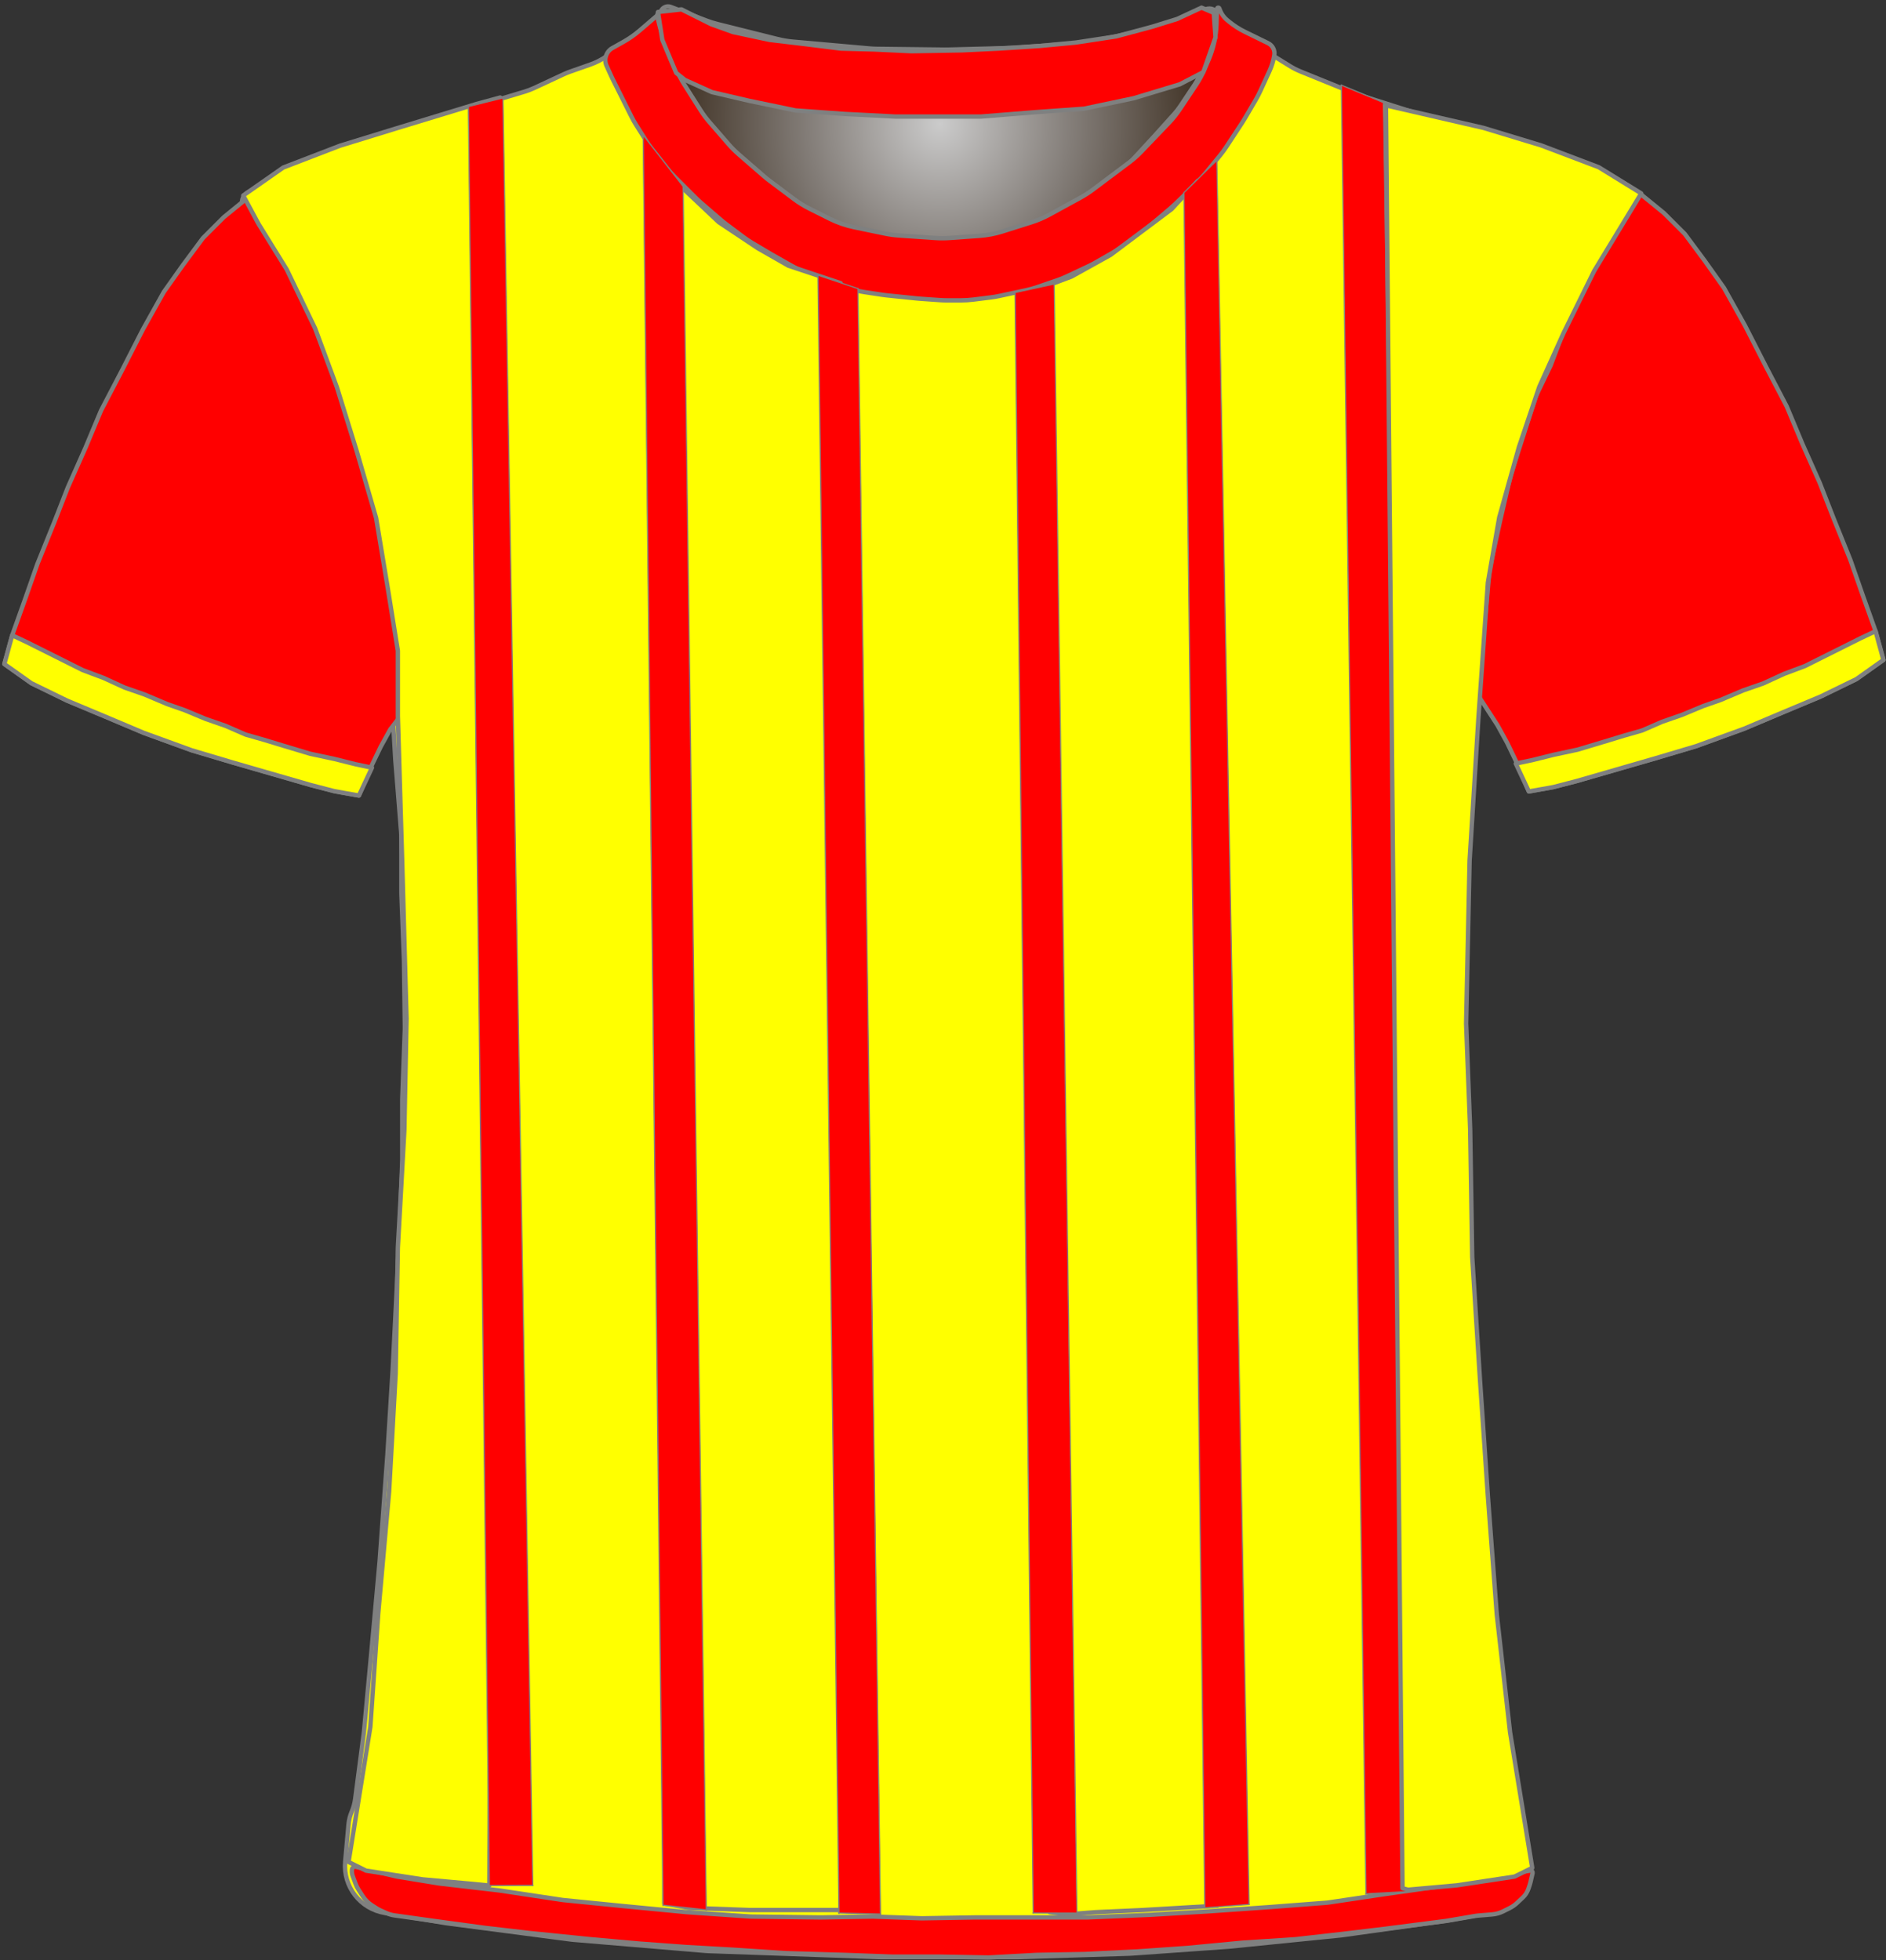 <?xml version="1.0" encoding="UTF-8" standalone="no"?>
<!DOCTYPE svg PUBLIC "-//W3C//DTD SVG 1.1//EN" "http://www.w3.org/Graphics/SVG/1.1/DTD/svg11.dtd">
<svg xmlns:xl="http://www.w3.org/1999/xlink" version="1.1" xmlns="http://www.w3.org/2000/svg" xmlns:dc="http://purl.org/dc/elements/1.1/" viewBox="-39 -62 433 450" width="433" height="450">
  <rect x="-39" y="-62" width="433" height="450" fill="#333333" stroke="none"/>
  <defs>
    <radialGradient cx="0" cy="0" r="1" id="Gradient" gradientUnits="userSpaceOnUse">
      <stop offset="0" stop-color="#cbcbcb"/>
      <stop offset=".434" stop-color="#837d78"/>
      <stop offset="1" stop-color="#2b1b0b"/>
    </radialGradient>
    <radialGradient id="Obj_Gradient" xl:href="#Gradient" gradientTransform="translate(176.759 -33.6) scale(70.263)"/>
  </defs>
  <g id="Canvas_8" stroke-opacity="1" stroke-dasharray="none" fill="none" fill-opacity="1" stroke="none">
    <title>Canvas 8</title>
    <g id="Canvas_8_Layer_1">
      <title>Layer 1</title>
      <g id="Graphic_20">
        <path d="M 115.006 -60.41 L 123.171 -57.292 C 124.029 -56.964 124.906 -56.688 125.797 -56.466 L 139.514 -53.036 C 140.676 -52.746 141.858 -52.547 143.051 -52.44 L 160.577 -50.879 C 161.165 -50.826 161.755 -50.796 162.345 -50.789 L 177.824 -50.605 C 178.114 -50.602 178.404 -50.604 178.695 -50.611 L 193.118 -50.986 C 193.479 -50.995 193.839 -51.013 194.199 -51.04 L 208.571 -52.091 C 209.562 -52.164 210.548 -52.3 211.521 -52.5 L 223.094 -54.878 C 224.136 -55.093 225.162 -55.379 226.165 -55.735 L 237.917 -59.91 C 239.007 -60.297 240.21 -59.766 240.659 -58.7 L 240.659 -58.7 C 241.181 -57.46 241.333 -56.095 241.097 -54.771 L 240.916 -53.76 C 240.613 -52.059 240.118 -50.397 239.442 -48.807 L 237.899 -45.176 C 237.34 -43.861 236.661 -42.602 235.868 -41.414 L 232.183 -35.885 C 231.435 -34.764 230.591 -33.71 229.659 -32.737 L 223.364 -26.162 C 222.495 -25.256 221.555 -24.422 220.55 -23.668 L 212.176 -17.387 C 211.299 -16.73 210.377 -16.136 209.416 -15.61 L 202.231 -11.679 C 200.919 -10.961 199.542 -10.373 198.116 -9.923 L 191.443 -7.816 C 189.727 -7.274 187.952 -6.935 186.156 -6.807 L 179.27 -6.315 C 178.197 -6.238 177.121 -6.237 176.049 -6.311 L 167.612 -6.893 C 166.578 -6.964 165.55 -7.105 164.535 -7.315 L 157.4 -8.792 C 155.448 -9.196 153.556 -9.851 151.774 -10.743 L 147.114 -13.073 C 145.88 -13.69 144.704 -14.416 143.6 -15.244 L 137.918 -19.506 C 137.479 -19.835 137.052 -20.18 136.637 -20.54 L 130.882 -25.538 C 130.068 -26.245 129.304 -27.009 128.597 -27.823 L 124.192 -32.896 C 123.438 -33.764 122.75 -34.688 122.134 -35.659 L 118.4 -41.547 C 118.04 -42.115 117.704 -42.699 117.395 -43.297 L 115.775 -46.43 C 115.166 -47.608 114.659 -48.836 114.262 -50.101 L 112.982 -54.174 C 112.767 -54.858 112.584 -55.551 112.434 -56.251 L 112.359 -56.6 C 112.165 -57.508 112.272 -58.456 112.665 -59.297 L 112.759 -59.5 C 113.154 -60.345 114.134 -60.742 115.006 -60.41 Z" fill="url(#Obj_Gradient)"/>
        <path d="M 115.006 -60.41 L 123.171 -57.292 C 124.029 -56.964 124.906 -56.688 125.797 -56.466 L 139.514 -53.036 C 140.676 -52.746 141.858 -52.547 143.051 -52.44 L 160.577 -50.879 C 161.165 -50.826 161.755 -50.796 162.345 -50.789 L 177.824 -50.605 C 178.114 -50.602 178.404 -50.604 178.695 -50.611 L 193.118 -50.986 C 193.479 -50.995 193.839 -51.013 194.199 -51.04 L 208.571 -52.091 C 209.562 -52.164 210.548 -52.3 211.521 -52.5 L 223.094 -54.878 C 224.136 -55.093 225.162 -55.379 226.165 -55.735 L 237.917 -59.91 C 239.007 -60.297 240.21 -59.766 240.659 -58.7 L 240.659 -58.7 C 241.181 -57.46 241.333 -56.095 241.097 -54.771 L 240.916 -53.76 C 240.613 -52.059 240.118 -50.397 239.442 -48.807 L 237.899 -45.176 C 237.34 -43.861 236.661 -42.602 235.868 -41.414 L 232.183 -35.885 C 231.435 -34.764 230.591 -33.71 229.659 -32.737 L 223.364 -26.162 C 222.495 -25.256 221.555 -24.422 220.55 -23.668 L 212.176 -17.387 C 211.299 -16.73 210.377 -16.136 209.416 -15.61 L 202.231 -11.679 C 200.919 -10.961 199.542 -10.373 198.116 -9.923 L 191.443 -7.816 C 189.727 -7.274 187.952 -6.935 186.156 -6.807 L 179.27 -6.315 C 178.197 -6.238 177.121 -6.237 176.049 -6.311 L 167.612 -6.893 C 166.578 -6.964 165.55 -7.105 164.535 -7.315 L 157.4 -8.792 C 155.448 -9.196 153.556 -9.851 151.774 -10.743 L 147.114 -13.073 C 145.88 -13.69 144.704 -14.416 143.6 -15.244 L 137.918 -19.506 C 137.479 -19.835 137.052 -20.18 136.637 -20.54 L 130.882 -25.538 C 130.068 -26.245 129.304 -27.009 128.597 -27.823 L 124.192 -32.896 C 123.438 -33.764 122.75 -34.688 122.134 -35.659 L 118.4 -41.547 C 118.04 -42.115 117.704 -42.699 117.395 -43.297 L 115.775 -46.43 C 115.166 -47.608 114.659 -48.836 114.262 -50.101 L 112.982 -54.174 C 112.767 -54.858 112.584 -55.551 112.434 -56.251 L 112.359 -56.6 C 112.165 -57.508 112.272 -58.456 112.665 -59.297 L 112.759 -59.5 C 113.154 -60.345 114.134 -60.742 115.006 -60.41 Z" stroke="#7f8080" stroke-linecap="round" stroke-linejoin="round" stroke-width="1"/>
      </g>
      <g id="Graphic_19">
        <path d="M 49.33 377.173 L 63.072 379.463 C 63.256 379.494 63.44 379.521 63.624 379.545 L 91.978 383.261 C 92.224 383.293 92.471 383.32 92.719 383.34 L 122.962 385.877 C 123.219 385.898 123.476 385.914 123.734 385.923 L 162.665 387.299 C 162.853 387.306 163.042 387.309 163.23 387.309 L 194.697 387.309 C 194.864 387.309 195.031 387.307 195.197 387.301 L 220.232 386.519 C 220.442 386.512 220.652 386.502 220.862 386.487 L 242.91 384.926 C 243.068 384.915 243.226 384.901 243.384 384.885 L 268.645 382.34 C 268.846 382.319 269.048 382.295 269.249 382.267 L 293.041 378.952 C 293.245 378.923 293.449 378.891 293.652 378.855 L 302.847 377.209 C 308.175 376.256 311.825 371.302 311.159 365.932 L 308.951 348.141 C 308.949 348.12 308.946 348.099 308.944 348.077 L 305.38 318.379 C 305.358 318.199 305.34 318.019 305.324 317.839 L 302.962 290.279 C 302.952 290.166 302.944 290.052 302.936 289.938 L 301.55 268.347 C 301.548 268.322 301.547 268.297 301.545 268.271 L 299.953 245.185 C 299.949 245.134 299.946 245.084 299.943 245.033 L 298.767 225.231 C 298.754 225.016 298.745 224.802 298.741 224.587 L 298.349 203.992 C 298.348 203.937 298.347 203.882 298.345 203.826 L 297.75 183.592 C 297.748 183.537 297.747 183.482 297.746 183.426 L 297.355 162.917 C 297.35 162.645 297.352 162.373 297.36 162.102 L 297.946 143.742 C 297.947 143.72 297.948 143.698 297.949 143.676 L 298.737 121.807 C 298.744 121.608 298.755 121.41 298.769 121.212 L 300.327 99.991 C 300.341 99.803 300.351 99.615 300.358 99.426 L 301.113 79.528 C 301.136 78.916 301.194 78.306 301.287 77.701 L 304.026 59.897 C 304.107 59.372 304.214 58.851 304.346 58.337 L 308.975 40.379 C 309.09 39.933 309.224 39.491 309.377 39.056 L 315.098 22.817 C 315.264 22.345 315.452 21.882 315.662 21.428 L 321.193 9.443 C 321.296 9.22 321.404 9 321.517 8.783 L 326.879 -1.559 C 326.925 -1.647 326.971 -1.734 327.018 -1.822 L 332.234 -11.439 C 332.972 -12.798 333.921 -14.031 335.047 -15.091 L 335.047 -15.091 C 335.723 -15.726 335.755 -16.789 335.119 -17.464 C 334.995 -17.596 334.85 -17.707 334.69 -17.793 L 331.475 -19.515 C 331.257 -19.632 331.035 -19.744 330.812 -19.851 L 322.958 -23.6 C 322.551 -23.794 322.136 -23.97 321.715 -24.13 L 312.04 -27.78 C 311.845 -27.854 311.648 -27.924 311.451 -27.99 L 298.756 -32.221 C 298.617 -32.268 298.477 -32.312 298.337 -32.355 L 285.453 -36.259 C 285.383 -36.28 285.312 -36.302 285.242 -36.324 L 272.738 -40.303 C 272.344 -40.428 271.956 -40.569 271.573 -40.724 L 259.597 -45.584 C 258.765 -45.921 257.964 -46.328 257.2 -46.8 L 247.581 -52.746 C 247.425 -52.843 247.271 -52.942 247.119 -53.043 L 242.229 -56.303 C 241.247 -56.958 240.376 -57.763 239.647 -58.691 L 239.647 -58.691 C 239.542 -58.825 239.347 -58.849 239.213 -58.743 C 239.11 -58.662 239.069 -58.526 239.11 -58.402 L 239.247 -57.991 C 239.707 -56.613 239.811 -55.142 239.551 -53.713 L 239.156 -51.54 C 238.885 -50.048 238.403 -48.603 237.725 -47.246 L 236.193 -44.182 C 235.896 -43.588 235.563 -43.014 235.195 -42.462 L 231.991 -37.656 C 231.563 -37.014 231.088 -36.403 230.571 -35.828 L 226.009 -30.759 C 225.968 -30.714 225.927 -30.668 225.885 -30.623 L 219.891 -24.115 C 219.263 -23.434 218.577 -22.808 217.841 -22.245 L 212.817 -18.403 C 212.371 -18.062 211.907 -17.744 211.428 -17.452 L 204.941 -13.497 C 204.28 -13.093 203.589 -12.739 202.876 -12.435 L 195.761 -9.407 C 194.953 -9.064 194.119 -8.787 193.266 -8.58 L 189.187 -7.591 C 188.362 -7.391 187.522 -7.257 186.676 -7.191 L 180.976 -6.74 C 180.557 -6.707 180.137 -6.691 179.717 -6.691 L 172.684 -6.691 C 171.927 -6.691 171.171 -6.745 170.422 -6.852 L 162.475 -7.987 C 161.99 -8.056 161.509 -8.148 161.032 -8.261 L 155.071 -9.681 C 153.925 -9.953 152.814 -10.352 151.755 -10.868 L 145.475 -13.935 C 144.99 -14.172 144.518 -14.433 144.059 -14.718 L 139.847 -17.332 C 139.248 -17.704 138.674 -18.115 138.129 -18.563 L 133.683 -22.215 C 133.459 -22.399 133.241 -22.589 133.027 -22.784 L 129.225 -26.27 C 128.774 -26.683 128.346 -27.123 127.945 -27.585 L 123.827 -32.338 C 123.507 -32.706 123.205 -33.089 122.921 -33.485 L 118.491 -39.655 C 117.996 -40.345 117.557 -41.072 117.177 -41.831 L 114.601 -46.984 C 114.565 -47.055 114.53 -47.127 114.496 -47.198 L 113.247 -49.791 C 112.397 -51.558 112.041 -53.522 112.219 -55.475 L 112.399 -57.457 C 112.423 -57.719 112.23 -57.951 111.968 -57.975 C 111.805 -57.989 111.647 -57.92 111.547 -57.791 L 111.547 -57.791 C 110.884 -56.928 110.104 -56.162 109.229 -55.515 L 105.333 -52.628 C 105.209 -52.537 105.084 -52.447 104.958 -52.359 L 100.336 -49.137 C 99.149 -48.31 97.856 -47.648 96.491 -47.168 L 91.884 -45.55 C 91.393 -45.377 90.911 -45.181 90.44 -44.962 L 83.593 -41.777 C 82.897 -41.453 82.178 -41.18 81.443 -40.959 L 70.572 -37.698 C 70.556 -37.693 70.539 -37.688 70.522 -37.683 L 59.554 -34.354 C 59.416 -34.312 59.279 -34.268 59.142 -34.222 L 46.221 -29.915 C 46.172 -29.899 46.123 -29.883 46.073 -29.867 L 34.706 -26.2 C 34.068 -25.994 33.443 -25.748 32.835 -25.464 L 24.903 -21.751 C 24.533 -21.578 24.169 -21.39 23.813 -21.189 L 17.867 -17.828 C 16.614 -17.12 16.172 -15.53 16.881 -14.277 C 16.958 -14.14 17.047 -14.011 17.147 -13.891 L 18.011 -12.854 C 18.766 -11.948 19.419 -10.961 19.957 -9.912 L 23.034 -3.912 C 23.11 -3.764 23.187 -3.618 23.267 -3.474 L 27.222 3.683 C 27.306 3.834 27.387 3.986 27.465 4.14 L 31.574 12.178 C 31.823 12.665 32.047 13.165 32.244 13.675 L 35.727 22.657 C 35.741 22.692 35.754 22.727 35.768 22.761 L 39.364 31.847 C 39.486 32.155 39.599 32.467 39.701 32.782 L 42.323 40.835 C 42.339 40.884 42.355 40.934 42.371 40.984 L 45.443 50.742 C 45.646 51.386 45.807 52.042 45.927 52.707 L 47.913 63.717 C 47.936 63.845 47.957 63.974 47.977 64.103 L 49.683 75.096 C 49.726 75.371 49.762 75.648 49.79 75.925 L 50.677 84.622 C 50.724 85.08 50.751 85.54 50.758 86 L 50.942 97.976 C 50.946 98.198 50.954 98.42 50.966 98.642 L 51.737 112.124 C 51.744 112.247 51.752 112.371 51.762 112.494 L 53.096 129.069 C 53.13 129.495 53.147 129.924 53.147 130.352 L 53.147 142.802 C 53.147 143.007 53.151 143.212 53.159 143.417 L 53.74 158.506 C 53.745 158.641 53.748 158.777 53.75 158.913 L 53.942 173.709 C 53.946 173.976 53.942 174.242 53.933 174.509 L 53.358 190.013 C 53.351 190.21 53.347 190.408 53.347 190.605 L 53.347 204.202 C 53.347 204.407 53.343 204.612 53.336 204.816 L 52.75 220.031 C 52.748 220.083 52.746 220.135 52.744 220.187 L 51.948 236.69 C 51.948 236.703 51.947 236.716 51.946 236.729 L 51.152 252.42 C 51.149 252.479 51.146 252.539 51.142 252.598 L 49.953 271.819 C 49.949 271.879 49.945 271.939 49.941 271.999 L 48.158 296.369 C 48.151 296.462 48.143 296.556 48.135 296.65 L 46.349 316.294 C 46.348 316.304 46.347 316.314 46.346 316.324 L 44.575 335.409 C 44.557 335.609 44.534 335.809 44.508 336.008 L 42.548 350.981 C 42.415 351.995 42.146 352.987 41.747 353.929 L 41.747 353.929 C 41.35 354.87 41.101 355.867 41.01 356.884 L 40.247 365.429 C 39.74 371.116 43.698 376.234 49.33 377.173 Z" fill="yellow"/>
        <path d="M 49.33 377.173 L 63.072 379.463 C 63.256 379.494 63.44 379.521 63.624 379.545 L 91.978 383.261 C 92.224 383.293 92.471 383.32 92.719 383.34 L 122.962 385.877 C 123.219 385.898 123.476 385.914 123.734 385.923 L 162.665 387.299 C 162.853 387.306 163.042 387.309 163.23 387.309 L 194.697 387.309 C 194.864 387.309 195.031 387.307 195.197 387.301 L 220.232 386.519 C 220.442 386.512 220.652 386.502 220.862 386.487 L 242.91 384.926 C 243.068 384.915 243.226 384.901 243.384 384.885 L 268.645 382.34 C 268.846 382.319 269.048 382.295 269.249 382.267 L 293.041 378.952 C 293.245 378.923 293.449 378.891 293.652 378.855 L 302.847 377.209 C 308.175 376.256 311.825 371.302 311.159 365.932 L 308.951 348.141 C 308.949 348.12 308.946 348.099 308.944 348.077 L 305.38 318.379 C 305.358 318.199 305.34 318.019 305.324 317.839 L 302.962 290.279 C 302.952 290.166 302.944 290.052 302.936 289.938 L 301.55 268.347 C 301.548 268.322 301.547 268.297 301.545 268.271 L 299.953 245.185 C 299.949 245.134 299.946 245.084 299.943 245.033 L 298.767 225.231 C 298.754 225.016 298.745 224.802 298.741 224.587 L 298.349 203.992 C 298.348 203.937 298.347 203.882 298.345 203.826 L 297.75 183.592 C 297.748 183.537 297.747 183.482 297.746 183.426 L 297.355 162.917 C 297.35 162.645 297.352 162.373 297.36 162.102 L 297.946 143.742 C 297.947 143.72 297.948 143.698 297.949 143.676 L 298.737 121.807 C 298.744 121.608 298.755 121.41 298.769 121.212 L 300.327 99.991 C 300.341 99.803 300.351 99.615 300.358 99.426 L 301.113 79.528 C 301.136 78.916 301.194 78.306 301.287 77.701 L 304.026 59.897 C 304.107 59.372 304.214 58.851 304.346 58.337 L 308.975 40.379 C 309.09 39.933 309.224 39.491 309.377 39.056 L 315.098 22.817 C 315.264 22.345 315.452 21.882 315.662 21.428 L 321.193 9.443 C 321.296 9.22 321.404 9 321.517 8.783 L 326.879 -1.559 C 326.925 -1.647 326.971 -1.734 327.018 -1.822 L 332.234 -11.439 C 332.972 -12.798 333.921 -14.031 335.047 -15.091 L 335.047 -15.091 C 335.723 -15.726 335.755 -16.789 335.119 -17.464 C 334.995 -17.596 334.85 -17.707 334.69 -17.793 L 331.475 -19.515 C 331.257 -19.632 331.035 -19.744 330.812 -19.851 L 322.958 -23.6 C 322.551 -23.794 322.136 -23.97 321.715 -24.13 L 312.04 -27.78 C 311.845 -27.854 311.648 -27.924 311.451 -27.99 L 298.756 -32.221 C 298.617 -32.268 298.477 -32.312 298.337 -32.355 L 285.453 -36.259 C 285.383 -36.28 285.312 -36.302 285.242 -36.324 L 272.738 -40.303 C 272.344 -40.428 271.956 -40.569 271.573 -40.724 L 259.597 -45.584 C 258.765 -45.921 257.964 -46.328 257.2 -46.8 L 247.581 -52.746 C 247.425 -52.843 247.271 -52.942 247.119 -53.043 L 242.229 -56.303 C 241.247 -56.958 240.376 -57.763 239.647 -58.691 L 239.647 -58.691 C 239.542 -58.825 239.347 -58.849 239.213 -58.743 C 239.11 -58.662 239.069 -58.526 239.11 -58.402 L 239.247 -57.991 C 239.707 -56.613 239.811 -55.142 239.551 -53.713 L 239.156 -51.54 C 238.885 -50.048 238.403 -48.603 237.725 -47.246 L 236.193 -44.182 C 235.896 -43.588 235.563 -43.014 235.195 -42.462 L 231.991 -37.656 C 231.563 -37.014 231.088 -36.403 230.571 -35.828 L 226.009 -30.759 C 225.968 -30.714 225.927 -30.668 225.885 -30.623 L 219.891 -24.115 C 219.263 -23.434 218.577 -22.808 217.841 -22.245 L 212.817 -18.403 C 212.371 -18.062 211.907 -17.744 211.428 -17.452 L 204.941 -13.497 C 204.28 -13.093 203.589 -12.739 202.876 -12.435 L 195.761 -9.407 C 194.953 -9.064 194.119 -8.787 193.266 -8.58 L 189.187 -7.591 C 188.362 -7.391 187.522 -7.257 186.676 -7.191 L 180.976 -6.74 C 180.557 -6.707 180.137 -6.691 179.717 -6.691 L 172.684 -6.691 C 171.927 -6.691 171.171 -6.745 170.422 -6.852 L 162.475 -7.987 C 161.99 -8.056 161.509 -8.148 161.032 -8.261 L 155.071 -9.681 C 153.925 -9.953 152.814 -10.352 151.755 -10.868 L 145.475 -13.935 C 144.99 -14.172 144.518 -14.433 144.059 -14.718 L 139.847 -17.332 C 139.248 -17.704 138.674 -18.115 138.129 -18.563 L 133.683 -22.215 C 133.459 -22.399 133.241 -22.589 133.027 -22.784 L 129.225 -26.27 C 128.774 -26.683 128.346 -27.123 127.945 -27.585 L 123.827 -32.338 C 123.507 -32.706 123.205 -33.089 122.921 -33.485 L 118.491 -39.655 C 117.996 -40.345 117.557 -41.072 117.177 -41.831 L 114.601 -46.984 C 114.565 -47.055 114.53 -47.127 114.496 -47.198 L 113.247 -49.791 C 112.397 -51.558 112.041 -53.522 112.219 -55.475 L 112.399 -57.457 C 112.423 -57.719 112.23 -57.951 111.968 -57.975 C 111.805 -57.989 111.647 -57.92 111.547 -57.791 L 111.547 -57.791 C 110.884 -56.928 110.104 -56.162 109.229 -55.515 L 105.333 -52.628 C 105.209 -52.537 105.084 -52.447 104.958 -52.359 L 100.336 -49.137 C 99.149 -48.31 97.856 -47.648 96.491 -47.168 L 91.884 -45.55 C 91.393 -45.377 90.911 -45.181 90.44 -44.962 L 83.593 -41.777 C 82.897 -41.453 82.178 -41.18 81.443 -40.959 L 70.572 -37.698 C 70.556 -37.693 70.539 -37.688 70.522 -37.683 L 59.554 -34.354 C 59.416 -34.312 59.279 -34.268 59.142 -34.222 L 46.221 -29.915 C 46.172 -29.899 46.123 -29.883 46.073 -29.867 L 34.706 -26.2 C 34.068 -25.994 33.443 -25.748 32.835 -25.464 L 24.903 -21.751 C 24.533 -21.578 24.169 -21.39 23.813 -21.189 L 17.867 -17.828 C 16.614 -17.12 16.172 -15.53 16.881 -14.277 C 16.958 -14.14 17.047 -14.011 17.147 -13.891 L 18.011 -12.854 C 18.766 -11.948 19.419 -10.961 19.957 -9.912 L 23.034 -3.912 C 23.11 -3.764 23.187 -3.618 23.267 -3.474 L 27.222 3.683 C 27.306 3.834 27.387 3.986 27.465 4.14 L 31.574 12.178 C 31.823 12.665 32.047 13.165 32.244 13.675 L 35.727 22.657 C 35.741 22.692 35.754 22.727 35.768 22.761 L 39.364 31.847 C 39.486 32.155 39.599 32.467 39.701 32.782 L 42.323 40.835 C 42.339 40.884 42.355 40.934 42.371 40.984 L 45.443 50.742 C 45.646 51.386 45.807 52.042 45.927 52.707 L 47.913 63.717 C 47.936 63.845 47.957 63.974 47.977 64.103 L 49.683 75.096 C 49.726 75.371 49.762 75.648 49.79 75.925 L 50.677 84.622 C 50.724 85.08 50.751 85.54 50.758 86 L 50.942 97.976 C 50.946 98.198 50.954 98.42 50.966 98.642 L 51.737 112.124 C 51.744 112.247 51.752 112.371 51.762 112.494 L 53.096 129.069 C 53.13 129.495 53.147 129.924 53.147 130.352 L 53.147 142.802 C 53.147 143.007 53.151 143.212 53.159 143.417 L 53.74 158.506 C 53.745 158.641 53.748 158.777 53.75 158.913 L 53.942 173.709 C 53.946 173.976 53.942 174.242 53.933 174.509 L 53.358 190.013 C 53.351 190.21 53.347 190.408 53.347 190.605 L 53.347 204.202 C 53.347 204.407 53.343 204.612 53.336 204.816 L 52.75 220.031 C 52.748 220.083 52.746 220.135 52.744 220.187 L 51.948 236.69 C 51.948 236.703 51.947 236.716 51.946 236.729 L 51.152 252.42 C 51.149 252.479 51.146 252.539 51.142 252.598 L 49.953 271.819 C 49.949 271.879 49.945 271.939 49.941 271.999 L 48.158 296.369 C 48.151 296.462 48.143 296.556 48.135 296.65 L 46.349 316.294 C 46.348 316.304 46.347 316.314 46.346 316.324 L 44.575 335.409 C 44.557 335.609 44.534 335.809 44.508 336.008 L 42.548 350.981 C 42.415 351.995 42.146 352.987 41.747 353.929 L 41.747 353.929 C 41.35 354.87 41.101 355.867 41.01 356.884 L 40.247 365.429 C 39.74 371.116 43.698 376.234 49.33 377.173 Z" stroke="#7f8080" stroke-linecap="round" stroke-linejoin="round" stroke-width="1"/>
      </g>
      <g id="Graphic_18">
        <path d="M -38 90.446 L -31.8 94.846 L -23.6 98.846 L -15 102.446 L -6 106.246 L 5 110.246 L 14.4 113.046 L 23.4 115.646 L 32.4 118.246 L 37.8 119.646 L 43.4 120.646 L 45.8 114.846 L 48.4 109.446 L 50.6 105.446 L 53.2 102.046 L 53.4 93.046 L 52.8 82.046 L 51 71.246 L 49.4 60.846 L 46.8 49.846 L 44.4 40.246 L 41.6 32.246 L 38.4 22.846 L 35.6 15.446 L 32 7.846 L 28 .246 L 24 -7.154 L 21.4 -10.754 L 17.8 -16.554 L 12.4 -12.154 L 7.6 -7.354 L 3 -1.154 L -1.4 5.046 L -6.2 13.646 L -11 23.046 L -15.8 32.246 L -19.4 40.846 L -23.4 49.846 L -26.6 58.046 L -30.4 67.446 L -33.2 75.446 L -36.2 83.846 Z" fill="red"/>
        <path d="M -38 90.446 L -31.8 94.846 L -23.6 98.846 L -15 102.446 L -6 106.246 L 5 110.246 L 14.4 113.046 L 23.4 115.646 L 32.4 118.246 L 37.8 119.646 L 43.4 120.646 L 45.8 114.846 L 48.4 109.446 L 50.6 105.446 L 53.2 102.046 L 53.4 93.046 L 52.8 82.046 L 51 71.246 L 49.4 60.846 L 46.8 49.846 L 44.4 40.246 L 41.6 32.246 L 38.4 22.846 L 35.6 15.446 L 32 7.846 L 28 .246 L 24 -7.154 L 21.4 -10.754 L 17.8 -16.554 L 12.4 -12.154 L 7.6 -7.354 L 3 -1.154 L -1.4 5.046 L -6.2 13.646 L -11 23.046 L -15.8 32.246 L -19.4 40.846 L -23.4 49.846 L -26.6 58.046 L -30.4 67.446 L -33.2 75.446 L -36.2 83.846 Z" stroke="#7f8080" stroke-linecap="round" stroke-linejoin="round" stroke-width="1"/>
      </g>
      <g id="Graphic_17">
        <path d="M 393.405 89.503 L 387.205 93.903 L 379.005 97.903 L 370.405 101.503 L 361.405 105.303 L 350.405 109.303 L 341.005 112.103 L 332.005 114.703 L 323.005 117.303 L 317.605 118.703 L 312.005 119.703 L 309.605 113.903 L 307.005 108.503 L 304.805 104.503 L 300.2 97.4 L 300.4 90.4 L 302 79.6 L 303 68.6 L 305.4 57.6 L 307.8 47.2 L 310.8 37.8 L 313.6 29 L 317.005 21.903 L 319.805 14.503 L 323.405 6.903 L 327.405 -.697 L 331.405 -8.097 L 334.005 -11.697 L 337.605 -17.497 L 343.005 -13.097 L 347.805 -8.297 L 352.405 -2.097 L 356.805 4.103 L 361.605 12.703 L 366.405 22.103 L 371.205 31.303 L 374.805 39.903 L 378.805 48.903 L 382.005 57.103 L 385.805 66.503 L 388.605 74.503 L 391.605 82.903 Z" fill="red"/>
        <path d="M 393.405 89.503 L 387.205 93.903 L 379.005 97.903 L 370.405 101.503 L 361.405 105.303 L 350.405 109.303 L 341.005 112.103 L 332.005 114.703 L 323.005 117.303 L 317.605 118.703 L 312.005 119.703 L 309.605 113.903 L 307.005 108.503 L 304.805 104.503 L 300.2 97.4 L 300.4 90.4 L 302 79.6 L 303 68.6 L 305.4 57.6 L 307.8 47.2 L 310.8 37.8 L 313.6 29 L 317.005 21.903 L 319.805 14.503 L 323.405 6.903 L 327.405 -.697 L 331.405 -8.097 L 334.005 -11.697 L 337.605 -17.497 L 343.005 -13.097 L 347.805 -8.297 L 352.405 -2.097 L 356.805 4.103 L 361.605 12.703 L 366.405 22.103 L 371.205 31.303 L 374.805 39.903 L 378.805 48.903 L 382.005 57.103 L 385.805 66.503 L 388.605 74.503 L 391.605 82.903 Z" stroke="#7f8080" stroke-linecap="round" stroke-linejoin="round" stroke-width="1"/>
      </g>
      <g id="Graphic_16">
        <path d="M 112.572 -59.036 L 107.843 -54.983 C 106.693 -53.997 105.448 -53.127 104.126 -52.386 L 101.6 -50.968 C 100.164 -50.163 99.584 -48.394 100.262 -46.895 L 101.28 -44.648 C 101.402 -44.38 101.528 -44.113 101.66 -43.85 L 105.949 -35.271 C 106.291 -34.588 106.667 -33.922 107.075 -33.275 L 109.401 -29.592 C 109.842 -28.895 110.319 -28.222 110.832 -27.576 L 114.243 -23.278 C 114.789 -22.59 115.374 -21.934 115.995 -21.313 L 120.661 -16.647 C 121.062 -16.246 121.477 -15.86 121.907 -15.49 L 126.47 -11.556 C 126.865 -11.216 127.271 -10.889 127.688 -10.576 L 131.663 -7.595 C 132.329 -7.096 133.021 -6.633 133.737 -6.208 L 137.87 -3.759 C 137.998 -3.683 138.127 -3.609 138.257 -3.535 L 142.954 -.873 C 143.692 -.455 144.453 -.078 145.233 .257 L 148.783 1.778 C 149.369 2.029 149.965 2.256 150.57 2.457 L 155.588 4.13 C 156.835 4.546 158.116 4.854 159.416 5.051 L 163.515 5.672 C 163.88 5.727 164.246 5.774 164.613 5.811 L 171.495 6.517 C 171.74 6.542 171.985 6.563 172.231 6.581 L 176.758 6.898 C 177.294 6.936 177.831 6.955 178.368 6.955 L 181.63 6.955 C 182.584 6.955 183.537 6.895 184.483 6.777 L 188.472 6.279 C 189.132 6.196 189.788 6.085 190.438 5.946 L 196.52 4.642 C 197.414 4.451 198.296 4.206 199.161 3.91 L 203.67 2.364 C 204.464 2.091 205.243 1.775 206.003 1.418 L 210.837 -.857 C 211.387 -1.116 211.927 -1.396 212.455 -1.698 L 216.222 -3.851 C 216.915 -4.247 217.587 -4.679 218.235 -5.144 L 222.911 -8.505 C 223.412 -8.865 223.898 -9.245 224.368 -9.644 L 229.689 -14.159 C 230.071 -14.483 230.443 -14.82 230.803 -15.168 L 235.502 -19.716 C 236.142 -20.335 236.745 -20.991 237.309 -21.679 L 241.102 -26.316 C 241.609 -26.935 242.083 -27.58 242.522 -28.249 L 246.139 -33.753 C 246.355 -34.081 246.562 -34.415 246.76 -34.753 L 249.283 -39.057 C 249.669 -39.715 250.022 -40.393 250.341 -41.086 L 252.459 -45.697 C 252.992 -46.857 253.363 -48.085 253.562 -49.345 L 253.562 -49.345 C 253.741 -50.475 253.161 -51.588 252.134 -52.09 L 246.841 -54.678 C 245.526 -55.321 244.292 -56.115 243.162 -57.045 L 242.756 -57.38 C 241.912 -58.075 241.289 -59.001 240.962 -60.045 L 240.962 -60.045 C 240.916 -60.195 240.757 -60.278 240.608 -60.231 C 240.492 -60.195 240.413 -60.09 240.409 -59.97 L 240.3 -56.547 C 240.209 -53.704 239.592 -50.902 238.479 -48.284 L 237.602 -46.221 C 237.043 -44.907 236.364 -43.647 235.572 -42.459 L 231.886 -36.93 C 231.138 -35.809 230.294 -34.756 229.362 -33.782 L 223.067 -27.208 C 222.199 -26.301 221.258 -25.467 220.254 -24.714 L 211.879 -18.432 C 211.002 -17.775 210.08 -17.181 209.119 -16.655 L 201.934 -12.724 C 200.623 -12.007 199.245 -11.419 197.82 -10.969 L 191.147 -8.861 C 189.43 -8.319 187.655 -7.98 185.859 -7.852 L 178.973 -7.36 C 177.901 -7.284 176.824 -7.282 175.752 -7.356 L 167.315 -7.938 C 166.281 -8.009 165.253 -8.151 164.238 -8.361 L 157.103 -9.837 C 155.151 -10.241 153.26 -10.897 151.477 -11.788 L 146.817 -14.118 C 145.583 -14.735 144.407 -15.462 143.303 -16.29 L 137.621 -20.551 C 137.182 -20.88 136.755 -21.225 136.341 -21.585 L 130.585 -26.583 C 129.771 -27.29 129.007 -28.054 128.3 -28.868 L 123.895 -33.941 C 123.141 -34.809 122.453 -35.733 121.837 -36.704 L 118.103 -42.592 C 117.743 -43.161 117.407 -43.745 117.098 -44.343 L 115.478 -47.475 C 114.869 -48.653 114.362 -49.881 113.965 -51.146 L 112.685 -55.22 C 112.47 -55.903 112.287 -56.596 112.137 -57.296 L 111.912 -58.348 C 111.827 -58.745 112.053 -59.143 112.438 -59.273 L 112.438 -59.273 C 112.51 -59.297 112.589 -59.258 112.613 -59.186 C 112.631 -59.132 112.615 -59.073 112.572 -59.036 Z" fill="red"/>
        <path d="M 112.572 -59.036 L 107.843 -54.983 C 106.693 -53.997 105.448 -53.127 104.126 -52.386 L 101.6 -50.968 C 100.164 -50.163 99.584 -48.394 100.262 -46.895 L 101.28 -44.648 C 101.402 -44.38 101.528 -44.113 101.66 -43.85 L 105.949 -35.271 C 106.291 -34.588 106.667 -33.922 107.075 -33.275 L 109.401 -29.592 C 109.842 -28.895 110.319 -28.222 110.832 -27.576 L 114.243 -23.278 C 114.789 -22.59 115.374 -21.934 115.995 -21.313 L 120.661 -16.647 C 121.062 -16.246 121.477 -15.86 121.907 -15.49 L 126.47 -11.556 C 126.865 -11.216 127.271 -10.889 127.688 -10.576 L 131.663 -7.595 C 132.329 -7.096 133.021 -6.633 133.737 -6.208 L 137.87 -3.759 C 137.998 -3.683 138.127 -3.609 138.257 -3.535 L 142.954 -.873 C 143.692 -.455 144.453 -.078 145.233 .257 L 148.783 1.778 C 149.369 2.029 149.965 2.256 150.57 2.457 L 155.588 4.13 C 156.835 4.546 158.116 4.854 159.416 5.051 L 163.515 5.672 C 163.88 5.727 164.246 5.774 164.613 5.811 L 171.495 6.517 C 171.74 6.542 171.985 6.563 172.231 6.581 L 176.758 6.898 C 177.294 6.936 177.831 6.955 178.368 6.955 L 181.63 6.955 C 182.584 6.955 183.537 6.895 184.483 6.777 L 188.472 6.279 C 189.132 6.196 189.788 6.085 190.438 5.946 L 196.52 4.642 C 197.414 4.451 198.296 4.206 199.161 3.91 L 203.67 2.364 C 204.464 2.091 205.243 1.775 206.003 1.418 L 210.837 -.857 C 211.387 -1.116 211.927 -1.396 212.455 -1.698 L 216.222 -3.851 C 216.915 -4.247 217.587 -4.679 218.235 -5.144 L 222.911 -8.505 C 223.412 -8.865 223.898 -9.245 224.368 -9.644 L 229.689 -14.159 C 230.071 -14.483 230.443 -14.82 230.803 -15.168 L 235.502 -19.716 C 236.142 -20.335 236.745 -20.991 237.309 -21.679 L 241.102 -26.316 C 241.609 -26.935 242.083 -27.58 242.522 -28.249 L 246.139 -33.753 C 246.355 -34.081 246.562 -34.415 246.76 -34.753 L 249.283 -39.057 C 249.669 -39.715 250.022 -40.393 250.341 -41.086 L 252.459 -45.697 C 252.992 -46.857 253.363 -48.085 253.562 -49.345 L 253.562 -49.345 C 253.741 -50.475 253.161 -51.588 252.134 -52.09 L 246.841 -54.678 C 245.526 -55.321 244.292 -56.115 243.162 -57.045 L 242.756 -57.38 C 241.912 -58.075 241.289 -59.001 240.962 -60.045 L 240.962 -60.045 C 240.916 -60.195 240.757 -60.278 240.608 -60.231 C 240.492 -60.195 240.413 -60.09 240.409 -59.97 L 240.3 -56.547 C 240.209 -53.704 239.592 -50.902 238.479 -48.284 L 237.602 -46.221 C 237.043 -44.907 236.364 -43.647 235.572 -42.459 L 231.886 -36.93 C 231.138 -35.809 230.294 -34.756 229.362 -33.782 L 223.067 -27.208 C 222.199 -26.301 221.258 -25.467 220.254 -24.714 L 211.879 -18.432 C 211.002 -17.775 210.08 -17.181 209.119 -16.655 L 201.934 -12.724 C 200.623 -12.007 199.245 -11.419 197.82 -10.969 L 191.147 -8.861 C 189.43 -8.319 187.655 -7.98 185.859 -7.852 L 178.973 -7.36 C 177.901 -7.284 176.824 -7.282 175.752 -7.356 L 167.315 -7.938 C 166.281 -8.009 165.253 -8.151 164.238 -8.361 L 157.103 -9.837 C 155.151 -10.241 153.26 -10.897 151.477 -11.788 L 146.817 -14.118 C 145.583 -14.735 144.407 -15.462 143.303 -16.29 L 137.621 -20.551 C 137.182 -20.88 136.755 -21.225 136.341 -21.585 L 130.585 -26.583 C 129.771 -27.29 129.007 -28.054 128.3 -28.868 L 123.895 -33.941 C 123.141 -34.809 122.453 -35.733 121.837 -36.704 L 118.103 -42.592 C 117.743 -43.161 117.407 -43.745 117.098 -44.343 L 115.478 -47.475 C 114.869 -48.653 114.362 -49.881 113.965 -51.146 L 112.685 -55.22 C 112.47 -55.903 112.287 -56.596 112.137 -57.296 L 111.912 -58.348 C 111.827 -58.745 112.053 -59.143 112.438 -59.273 L 112.438 -59.273 C 112.51 -59.297 112.589 -59.258 112.613 -59.186 C 112.631 -59.132 112.615 -59.073 112.572 -59.036 Z" stroke="#7f8080" stroke-linecap="round" stroke-linejoin="round" stroke-width="1"/>
      </g>
      <g id="Graphic_15">
        <path d="M 112.059 -59.244 L 117.459 -59.844 L 124.259 -56.444 L 129.259 -54.644 L 137.659 -52.844 L 146.059 -51.844 L 154.059 -50.844 L 161.659 -50.644 L 170.259 -50.244 L 181.859 -50.444 L 190.259 -50.844 L 199.659 -51.444 L 208.059 -52.244 L 217.259 -53.644 L 225.459 -55.844 L 231.259 -57.644 L 236.859 -60.244 L 239.659 -59.044 L 240.059 -53.444 L 237.259 -45.444 L 231.859 -42.644 L 221.259 -39.444 L 209.859 -37.044 L 198.659 -36.244 L 186.259 -35.244 L 175.859 -35.244 L 166.459 -35.244 L 154.859 -35.844 L 143.659 -36.644 L 133.059 -38.844 L 124.459 -40.844 L 118.259 -43.644 L 116.259 -45.244 L 113.059 -52.844 Z" fill="red"/>
        <path d="M 112.059 -59.244 L 117.459 -59.844 L 124.259 -56.444 L 129.259 -54.644 L 137.659 -52.844 L 146.059 -51.844 L 154.059 -50.844 L 161.659 -50.644 L 170.259 -50.244 L 181.859 -50.444 L 190.259 -50.844 L 199.659 -51.444 L 208.059 -52.244 L 217.259 -53.644 L 225.459 -55.844 L 231.259 -57.644 L 236.859 -60.244 L 239.659 -59.044 L 240.059 -53.444 L 237.259 -45.444 L 231.859 -42.644 L 221.259 -39.444 L 209.859 -37.044 L 198.659 -36.244 L 186.259 -35.244 L 175.859 -35.244 L 166.459 -35.244 L 154.859 -35.844 L 143.659 -36.644 L 133.059 -38.844 L 124.459 -40.844 L 118.259 -43.644 L 116.259 -45.244 L 113.059 -52.844 Z" stroke="#7f8080" stroke-linecap="round" stroke-linejoin="round" stroke-width="1"/>
      </g>
      <g id="Graphic_14">
        <path d="M 41.813 367.2 L 41.813 367.2 C 41.748 367.726 41.81 368.259 41.996 368.755 L 42.647 370.491 C 42.824 370.962 43.051 371.413 43.325 371.836 L 44.292 373.332 C 44.833 374.168 45.546 374.879 46.384 375.417 L 47.462 376.11 C 47.762 376.303 48.077 376.473 48.403 376.618 L 49.72 377.204 C 50.317 377.469 50.947 377.649 51.594 377.74 L 60.604 379.001 C 60.614 379.003 60.624 379.004 60.634 379.005 L 72.35 380.594 C 72.396 380.6 72.442 380.606 72.488 380.611 L 82.771 381.798 C 82.803 381.801 82.835 381.805 82.867 381.808 L 96.577 383.199 C 96.605 383.202 96.633 383.205 96.661 383.207 L 107.767 384.199 C 107.802 384.202 107.837 384.205 107.872 384.207 L 118.558 384.999 C 118.599 385.002 118.639 385.005 118.68 385.007 L 129.188 385.602 C 129.209 385.603 129.23 385.604 129.25 385.605 L 141.293 386.395 C 141.377 386.401 141.461 386.405 141.545 386.407 L 154.993 386.803 C 155.01 386.803 155.028 386.804 155.046 386.804 L 165.69 387.199 C 165.776 387.202 165.862 387.203 165.949 387.203 L 176.558 387.203 C 176.599 387.203 176.64 387.204 176.681 387.204 L 187.767 387.399 C 187.935 387.402 188.103 387.399 188.271 387.39 L 198.892 386.81 C 198.977 386.806 199.062 386.803 199.146 386.801 L 209.911 386.605 C 209.983 386.604 210.055 386.602 210.127 386.598 L 222.146 386.007 C 222.195 386.005 222.244 386.002 222.292 385.998 L 233.532 385.209 C 233.59 385.205 233.648 385.201 233.706 385.195 L 246.117 384.013 C 246.185 384.007 246.254 384.001 246.322 383.997 L 258.254 383.214 C 258.364 383.207 258.474 383.197 258.584 383.185 L 268.996 382.006 C 269.011 382.004 269.027 382.002 269.043 382.001 L 278.99 380.807 C 279.01 380.805 279.029 380.802 279.048 380.8 L 292.884 379.022 C 292.981 379.01 293.078 378.995 293.175 378.978 L 299.728 377.855 C 299.929 377.821 300.132 377.795 300.335 377.778 L 303.567 377.511 C 304.456 377.438 305.323 377.195 306.121 376.796 L 307.608 376.053 C 308.208 375.752 308.762 375.367 309.253 374.909 L 310.589 373.663 C 311.195 373.097 311.651 372.387 311.913 371.6 L 312.208 370.716 C 312.278 370.505 312.338 370.292 312.388 370.076 L 312.858 368.041 C 312.893 367.888 312.86 367.728 312.766 367.602 L 312.766 367.602 C 312.676 367.48 312.525 367.418 312.375 367.442 L 303.896 368.791 C 303.845 368.799 303.794 368.808 303.743 368.817 L 290.758 371.178 C 290.666 371.195 290.572 371.21 290.479 371.223 L 279.249 372.799 C 279.229 372.802 279.209 372.805 279.189 372.808 L 266.066 374.766 C 265.902 374.791 265.736 374.81 265.57 374.823 L 252.845 375.801 C 252.828 375.803 252.811 375.804 252.793 375.805 L 238.453 376.801 C 238.43 376.803 238.408 376.804 238.385 376.805 L 225.082 377.6 C 225.04 377.602 224.998 377.604 224.956 377.606 L 210.765 378.197 C 210.668 378.201 210.571 378.203 210.473 378.203 L 184.678 378.203 C 184.639 378.203 184.6 378.204 184.561 378.204 L 172.803 378.4 C 172.68 378.402 172.558 378.401 172.436 378.397 L 161.602 378.01 C 161.48 378.006 161.358 378.004 161.236 378.006 L 149.521 378.202 C 149.453 378.203 149.385 378.203 149.317 378.202 L 133.615 378.006 C 133.484 378.004 133.354 377.999 133.224 377.99 L 118.914 377.01 C 118.851 377.006 118.788 377 118.724 376.994 L 104.233 375.605 C 104.224 375.604 104.214 375.603 104.205 375.602 L 90.393 374.221 C 90.277 374.209 90.162 374.195 90.046 374.177 L 75.737 372.021 C 75.659 372.009 75.58 371.999 75.501 371.99 L 61.981 370.422 C 61.873 370.41 61.766 370.395 61.659 370.377 L 52.267 368.844 C 52.102 368.817 51.938 368.784 51.775 368.745 L 42.698 366.587 C 42.309 366.494 41.92 366.734 41.827 367.122 C 41.821 367.148 41.816 367.174 41.813 367.2 Z" fill="red"/>
        <path d="M 41.813 367.2 L 41.813 367.2 C 41.748 367.726 41.81 368.259 41.996 368.755 L 42.647 370.491 C 42.824 370.962 43.051 371.413 43.325 371.836 L 44.292 373.332 C 44.833 374.168 45.546 374.879 46.384 375.417 L 47.462 376.11 C 47.762 376.303 48.077 376.473 48.403 376.618 L 49.72 377.204 C 50.317 377.469 50.947 377.649 51.594 377.74 L 60.604 379.001 C 60.614 379.003 60.624 379.004 60.634 379.005 L 72.35 380.594 C 72.396 380.6 72.442 380.606 72.488 380.611 L 82.771 381.798 C 82.803 381.801 82.835 381.805 82.867 381.808 L 96.577 383.199 C 96.605 383.202 96.633 383.205 96.661 383.207 L 107.767 384.199 C 107.802 384.202 107.837 384.205 107.872 384.207 L 118.558 384.999 C 118.599 385.002 118.639 385.005 118.68 385.007 L 129.188 385.602 C 129.209 385.603 129.23 385.604 129.25 385.605 L 141.293 386.395 C 141.377 386.401 141.461 386.405 141.545 386.407 L 154.993 386.803 C 155.01 386.803 155.028 386.804 155.046 386.804 L 165.69 387.199 C 165.776 387.202 165.862 387.203 165.949 387.203 L 176.558 387.203 C 176.599 387.203 176.64 387.204 176.681 387.204 L 187.767 387.399 C 187.935 387.402 188.103 387.399 188.271 387.39 L 198.892 386.81 C 198.977 386.806 199.062 386.803 199.146 386.801 L 209.911 386.605 C 209.983 386.604 210.055 386.602 210.127 386.598 L 222.146 386.007 C 222.195 386.005 222.244 386.002 222.292 385.998 L 233.532 385.209 C 233.59 385.205 233.648 385.201 233.706 385.195 L 246.117 384.013 C 246.185 384.007 246.254 384.001 246.322 383.997 L 258.254 383.214 C 258.364 383.207 258.474 383.197 258.584 383.185 L 268.996 382.006 C 269.011 382.004 269.027 382.002 269.043 382.001 L 278.99 380.807 C 279.01 380.805 279.029 380.802 279.048 380.8 L 292.884 379.022 C 292.981 379.01 293.078 378.995 293.175 378.978 L 299.728 377.855 C 299.929 377.821 300.132 377.795 300.335 377.778 L 303.567 377.511 C 304.456 377.438 305.323 377.195 306.121 376.796 L 307.608 376.053 C 308.208 375.752 308.762 375.367 309.253 374.909 L 310.589 373.663 C 311.195 373.097 311.651 372.387 311.913 371.6 L 312.208 370.716 C 312.278 370.505 312.338 370.292 312.388 370.076 L 312.858 368.041 C 312.893 367.888 312.86 367.728 312.766 367.602 L 312.766 367.602 C 312.676 367.48 312.525 367.418 312.375 367.442 L 303.896 368.791 C 303.845 368.799 303.794 368.808 303.743 368.817 L 290.758 371.178 C 290.666 371.195 290.572 371.21 290.479 371.223 L 279.249 372.799 C 279.229 372.802 279.209 372.805 279.189 372.808 L 266.066 374.766 C 265.902 374.791 265.736 374.81 265.57 374.823 L 252.845 375.801 C 252.828 375.803 252.811 375.804 252.793 375.805 L 238.453 376.801 C 238.43 376.803 238.408 376.804 238.385 376.805 L 225.082 377.6 C 225.04 377.602 224.998 377.604 224.956 377.606 L 210.765 378.197 C 210.668 378.201 210.571 378.203 210.473 378.203 L 184.678 378.203 C 184.639 378.203 184.6 378.204 184.561 378.204 L 172.803 378.4 C 172.68 378.402 172.558 378.401 172.436 378.397 L 161.602 378.01 C 161.48 378.006 161.358 378.004 161.236 378.006 L 149.521 378.202 C 149.453 378.203 149.385 378.203 149.317 378.202 L 133.615 378.006 C 133.484 378.004 133.354 377.999 133.224 377.99 L 118.914 377.01 C 118.851 377.006 118.788 377 118.724 376.994 L 104.233 375.605 C 104.224 375.604 104.214 375.603 104.205 375.602 L 90.393 374.221 C 90.277 374.209 90.162 374.195 90.046 374.177 L 75.737 372.021 C 75.659 372.009 75.58 371.999 75.501 371.99 L 61.981 370.422 C 61.873 370.41 61.766 370.395 61.659 370.377 L 52.267 368.844 C 52.102 368.817 51.938 368.784 51.775 368.745 L 42.698 366.587 C 42.309 366.494 41.92 366.734 41.827 367.122 C 41.821 367.148 41.816 367.174 41.813 367.2 Z" stroke="#7f8080" stroke-linecap="round" stroke-linejoin="round" stroke-width="1"/>
      </g>
      <g id="Graphic_13">
        <path d="M 73.342 370.886 L 69.028 370.461 L 58.028 369.461 L 45.028 367.461 L 41.028 365.461 L 46.028 334.461 L 47.842 308.386 L 50.342 280.386 L 51.842 253.386 L 52.342 224.386 L 53.842 197.386 L 54.342 171.886 L 53.342 135.886 L 52.342 102.386 L 52.342 87.386 L 49.842 71.886 L 47.342 56.886 L 42.842 41.386 L 38.342 26.886 L 33.342 13.386 L 26.842 -.114 L 20.342 -10.614 L 16.842 -17.114 L 26.028 -23.539 L 39.028 -28.539 L 52.028 -32.539 L 70.342 -38.114 L 75.842 -39.614 Z" fill="yellow"/>
        <path d="M 73.342 370.886 L 69.028 370.461 L 58.028 369.461 L 45.028 367.461 L 41.028 365.461 L 46.028 334.461 L 47.842 308.386 L 50.342 280.386 L 51.842 253.386 L 52.342 224.386 L 53.842 197.386 L 54.342 171.886 L 53.342 135.886 L 52.342 102.386 L 52.342 87.386 L 49.842 71.886 L 47.342 56.886 L 42.842 41.386 L 38.342 26.886 L 33.342 13.386 L 26.842 -.114 L 20.342 -10.614 L 16.842 -17.114 L 26.028 -23.539 L 39.028 -28.539 L 52.028 -32.539 L 70.342 -38.114 L 75.842 -39.614 Z" stroke="#7f8080" stroke-linecap="round" stroke-linejoin="round" stroke-width="1"/>
      </g>
      <g id="Graphic_12">
        <path d="M 113.5 375 L 119 376 L 133 376.5 L 154 376.5 L 154 3 L 142 -1 L 135 -5 L 126 -11 L 117 -19.5 Z" fill="yellow"/>
        <path d="M 113.5 375 L 119 376 L 133 376.5 L 154 376.5 L 154 3 L 142 -1 L 135 -5 L 126 -11 L 117 -19.5 Z" stroke="#7f8080" stroke-linecap="round" stroke-linejoin="round" stroke-width="1"/>
      </g>
      <g id="Graphic_11">
        <path d="M 207 1.5 L 216 -3.5 L 222 -8 L 230 -14 L 236 -20.5 L 240.5 375.5 L 223.5 376.5 L 212.5 377 L 206 377.5 L 202 377 L 203 377 L 199 4.5 Z" fill="yellow"/>
        <path d="M 207 1.5 L 216 -3.5 L 222 -8 L 230 -14 L 236 -20.5 L 240.5 375.5 L 223.5 376.5 L 212.5 377 L 206 377.5 L 202 377 L 203 377 L 199 4.5 Z" stroke="#7f8080" stroke-linecap="round" stroke-linejoin="round" stroke-width="1"/>
      </g>
      <g id="Graphic_10">
        <path d="M 198.2 377.2 L 208.2 377.2 L 203 3.2 L 194 5.2 Z" fill="red"/>
        <path d="M 198.124 377.2 L 208.322 377.237 M 208.249 377.328 L 203.017 3.133 M 203.137 3.185 L 193.976 5.186 M 194.028 5.085 L 198.2 377.242 M 198.139 377.176 L 208.263 377.207 M 208.249 377.313 L 203.025 3.195 M 203.154 3.177 L 194.048 5.174 M 194.054 5.069 L 198.218 377.184" stroke="gray" stroke-linecap="round" stroke-linejoin="round" stroke-width=".25"/>
      </g>
      <g id="Graphic_9">
        <path d="M 153.6 377.2 L 163.2 377.5 L 158 4.2 L 148.8 1.2 Z" fill="red"/>
        <path d="M 153.499 377.197 L 163.214 377.451 M 163.14 377.552 L 157.955 4.171 M 158.022 4.28 L 148.705 1.175 M 148.778 1.118 L 153.602 377.32 M 153.515 377.181 L 163.154 377.422 M 163.15 377.536 L 157.967 4.242 M 158.037 4.267 L 148.793 1.189 M 148.803 1.102 L 153.616 377.184" stroke="gray" stroke-linecap="round" stroke-linejoin="round" stroke-width=".25"/>
      </g>
      <g id="Graphic_8">
        <path d="M 113.2 375.4 L 123.2 376.5 L 117.8 -19.2 L 108.6 -31 Z" fill="red"/>
        <path d="M 113.169 375.397 L 123.231 376.494 M 123.156 376.6 L 117.818 -19.315 M 117.887 -19.132 L 108.591 -31.057 M 108.653 -31.049 L 113.201 375.505 M 113.185 375.372 L 123.171 376.462 M 123.161 376.585 L 117.833 -19.235 M 117.893 -19.141 L 108.661 -30.985 M 108.677 -31.065 L 113.23 375.384" stroke="gray" stroke-linecap="round" stroke-linejoin="round" stroke-width=".25"/>
      </g>
      <g id="Graphic_7">
        <path d="M 237.6 376 L 247.8 375.2 L 240.4 -25.2 L 232.8 -17.8 Z" fill="red"/>
        <path d="M 237.544 376.004 L 247.848 375.217 M 247.771 375.255 L 240.356 -25.277 M 240.399 -25.213 L 232.78 -17.728 M 232.803 -17.816 L 237.601 376.089 M 237.56 375.987 L 247.786 375.202 M 247.786 375.239 L 240.359 -25.188 M 240.419 -25.224 L 232.82 -17.766 M 232.827 -17.832 L 237.628 375.984" stroke="gray" stroke-linecap="round" stroke-linejoin="round" stroke-width=".25"/>
      </g>
      <g id="Graphic_6">
        <path d="M 274.6 372.8 L 284.6 372.2 L 278.6 -38.4 L 269 -42.4 Z" fill="red"/>
        <path d="M 274.519 372.804 L 284.666 372.255 M 284.588 372.303 L 278.619 -38.564 M 278.713 -38.412 L 268.901 -42.474 M 268.953 -42.508 L 274.601 372.874 M 274.535 372.778 L 284.603 372.243 M 284.596 372.288 L 278.626 -38.466 M 278.728 -38.427 L 268.967 -42.462 M 268.976 -42.523 L 274.627 372.784" stroke="gray" stroke-linecap="round" stroke-linejoin="round" stroke-width=".25"/>
      </g>
      <g id="Graphic_5">
        <path d="M 73.325 370.886 L 83.325 370.886 L 76.5 -39.5 L 68.5 -37.5 Z" fill="red"/>
        <path d="M 73.219 370.886 L 83.407 370.858 M 83.329 370.913 L 76.457 -39.625 M 76.505 -39.514 L 68.449 -37.508 M 68.529 -37.575 L 73.325 370.944 M 73.235 370.868 L 83.343 370.829 M 83.331 370.898 L 76.467 -39.518 M 76.523 -39.52 L 68.548 -37.531 M 68.55 -37.59 L 73.35 370.87" stroke="gray" stroke-linecap="round" stroke-linejoin="round" stroke-width=".25"/>
      </g>
      <g id="Graphic_4">
        <path d="M 284.273 371.837 L 295.473 370.834 L 308.71 368.826 L 312.782 366.819 L 307.691 335.705 L 304.637 308.606 L 302.6 281.507 L 300.8 255 L 299 226.6 L 298.528 197.199 L 297.6 173 L 298.4 135.6 L 300.4 103.2 L 302.6 71.741 L 305.2 56.8 L 309.728 40.627 L 314.4 26.8 L 320 14.4 L 327 .2 L 333.8 -11 L 337.8 -17.6 L 328.055 -23.608 L 314.819 -28.626 L 301.582 -32.641 L 279.2 -37.8 L 283 371.5 Z" fill="yellow"/>
        <path d="M 284.273 371.837 L 295.473 370.834 L 308.71 368.826 L 312.782 366.819 L 307.691 335.705 L 304.637 308.606 L 302.6 281.507 L 300.8 255 L 299 226.6 L 298.528 197.199 L 297.6 173 L 298.4 135.6 L 300.4 103.2 L 302.6 71.741 L 305.2 56.8 L 309.728 40.627 L 314.4 26.8 L 320 14.4 L 327 .2 L 333.8 -11 L 337.8 -17.6 L 328.055 -23.608 L 314.819 -28.626 L 301.582 -32.641 L 279.2 -37.8 L 283 371.5 Z" stroke="#7f8080" stroke-linecap="round" stroke-linejoin="round" stroke-width="1"/>
      </g>
      <g id="Graphic_3">
        <path d="M 393.405 89.503 L 387.205 93.903 L 379.005 97.903 L 370.405 101.503 L 361.405 105.303 L 350.405 109.303 L 341.005 112.103 L 332.005 114.703 L 323.005 117.303 L 317.605 118.703 L 312.005 119.703 L 309.005 113.303 L 312.805 112.503 L 317.605 111.303 L 323.205 110.103 L 329.205 108.303 L 333.805 106.903 L 338.005 105.703 L 342.605 103.703 L 347.205 102.103 L 352.005 100.103 L 356.005 98.703 L 361.205 96.503 L 365.805 94.903 L 370.605 92.703 L 375.405 90.903 L 379.405 88.903 L 383.805 86.703 L 388.205 84.503 L 391.605 82.903 Z" fill="yellow"/>
        <path d="M 393.405 89.503 L 387.205 93.903 L 379.005 97.903 L 370.405 101.503 L 361.405 105.303 L 350.405 109.303 L 341.005 112.103 L 332.005 114.703 L 323.005 117.303 L 317.605 118.703 L 312.005 119.703 L 309.005 113.303 L 312.805 112.503 L 317.605 111.303 L 323.205 110.103 L 329.205 108.303 L 333.805 106.903 L 338.005 105.703 L 342.605 103.703 L 347.205 102.103 L 352.005 100.103 L 356.005 98.703 L 361.205 96.503 L 365.805 94.903 L 370.605 92.703 L 375.405 90.903 L 379.405 88.903 L 383.805 86.703 L 388.205 84.503 L 391.605 82.903 Z" stroke="#7f8080" stroke-linecap="round" stroke-linejoin="round" stroke-width="1"/>
      </g>
      <g id="Graphic_2">
        <path d="M -38 90.446 L -31.8 94.846 L -23.6 98.846 L -15 102.446 L -6 106.246 L 5 110.246 L 14.4 113.046 L 23.4 115.646 L 32.4 118.246 L 37.8 119.646 L 43.4 120.646 L 46.4 114.246 L 42.6 113.446 L 37.8 112.246 L 32.2 111.046 L 26.2 109.246 L 21.6 107.846 L 17.4 106.646 L 12.8 104.646 L 8.2 103.046 L 3.4 101.046 L -.6 99.646 L -5.8 97.446 L -10.4 95.846 L -15.2 93.646 L -20 91.846 L -24 89.846 L -28.4 87.646 L -32.8 85.446 L -36.2 83.846 Z" fill="yellow"/>
        <path d="M -38 90.446 L -31.8 94.846 L -23.6 98.846 L -15 102.446 L -6 106.246 L 5 110.246 L 14.4 113.046 L 23.4 115.646 L 32.4 118.246 L 37.8 119.646 L 43.4 120.646 L 46.4 114.246 L 42.6 113.446 L 37.8 112.246 L 32.2 111.046 L 26.2 109.246 L 21.6 107.846 L 17.4 106.646 L 12.8 104.646 L 8.2 103.046 L 3.4 101.046 L -.6 99.646 L -5.8 97.446 L -10.4 95.846 L -15.2 93.646 L -20 91.846 L -24 89.846 L -28.4 87.646 L -32.8 85.446 L -36.2 83.846 Z" stroke="#7f8080" stroke-linecap="round" stroke-linejoin="round" stroke-width="1"/>
      </g>
    </g>
  </g>
</svg>
